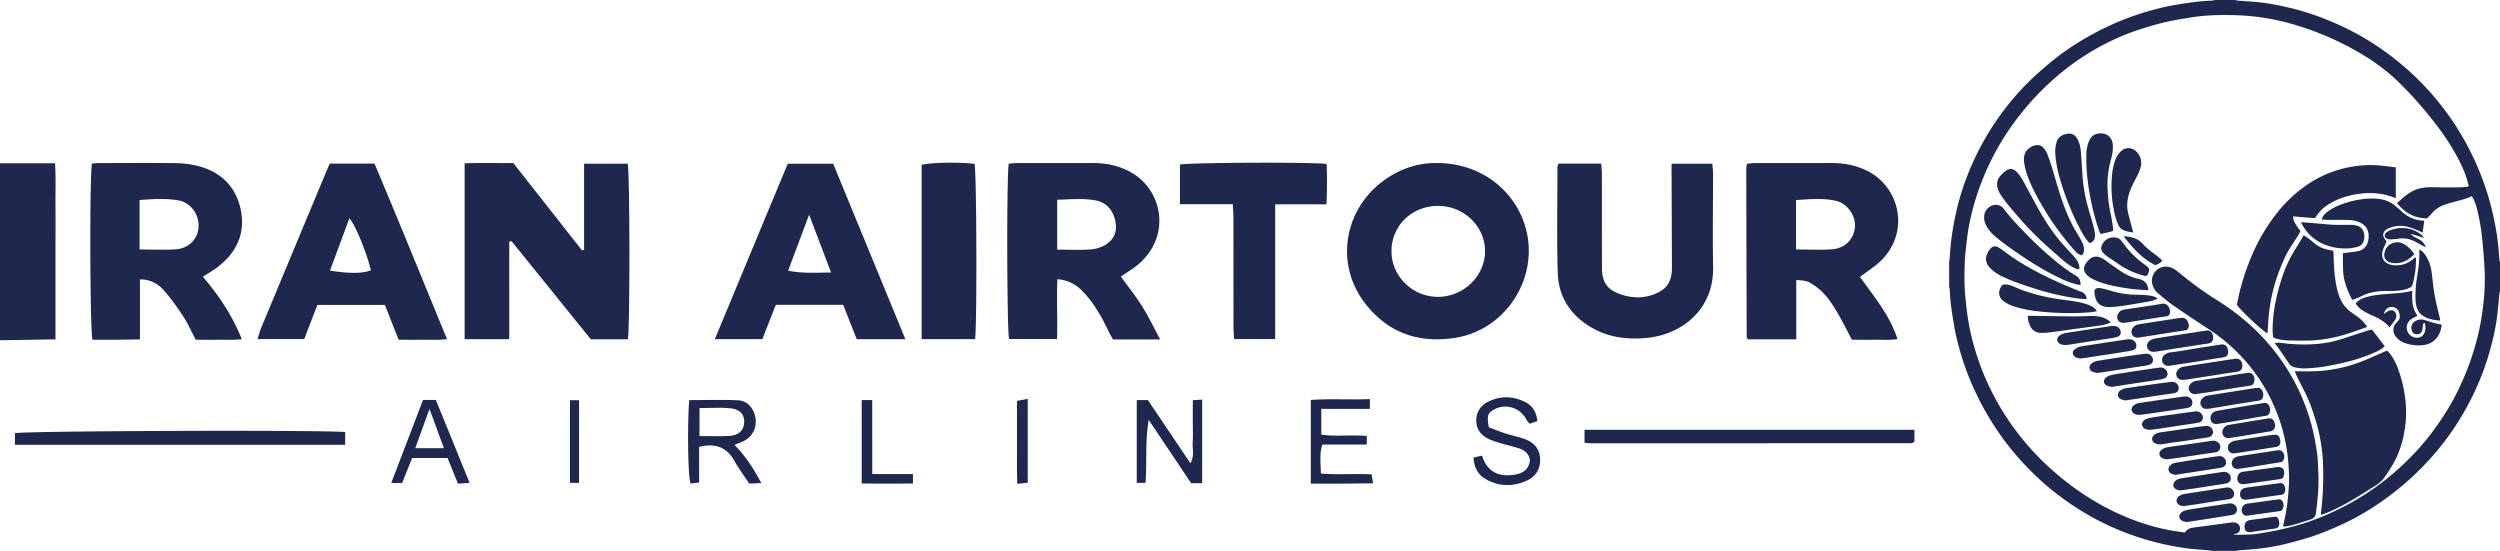<svg xmlns="http://www.w3.org/2000/svg" width="176pt" height="51.707" viewBox="0 0 176 38.78"><defs><clipPath id="a"><path d="M137 0h39v38.781h-39Zm0 0"/></clipPath></defs><path d="M0 11.496h3.875c.063 1.043.023 2.07.031 3.094.008 1.035 0 2.07 0 3.11v6.191c-1.347.023-2.625.043-3.906.062zM35.852 23.879H32.71V11.5c1.129-.047 2.242-.012 3.426-.023 1.605 2.039 3.226 4.097 4.843 6.156l.141-.047v-6.063h3.07c.153.668.164 11.555.012 12.36h-2.61l-5.573-6.899c-.075 0-.102-.007-.122.004-.02.016-.046.043-.046.067zM74.426 17.574c.86 0 1.617.04 2.367-.015.375-.028.777-.16 1.094-.364.562-.367.773-.93.636-1.61-.16-.796-.625-1.331-1.414-1.48-.879-.164-1.773-.062-2.683-.043zm7.254 6.324h-3.328c-.098-.183-.211-.37-.305-.566-.445-.941-.953-1.844-1.645-2.629-.492-.558-1.074-.98-1.96-1.047-.063 1.399.019 2.785-.028 4.211H71.04c-.152-.601-.184-11.43-.023-12.344.18-.015.367-.043.558-.043 1.793-.003 3.59 0 5.383-.003.856 0 1.668.156 2.441.535 2.399 1.172 3.125 4.476.813 6.535-.395.348-.863.617-1.3.926.507.703 1.046 1.379 1.503 2.109.445.703.805 1.465 1.266 2.316M126.441 17.563c.934 0 1.746.046 2.547-.016.907-.067 1.528-.723 1.598-1.555.066-.816-.531-1.687-1.375-1.863-.926-.2-1.863-.098-2.77-.047zm.016 6.328h-3.375c-.031-.028-.055-.043-.07-.067-.02-.02-.043-.043-.043-.066q-.022-5.928-.031-11.863c0-.106.027-.215.046-.368.211-.02.399-.047.586-.047 1.793-.003 3.59 0 5.387-.003.856 0 1.668.156 2.441.523 2.274 1.078 3.118 4.21 1.079 6.297-.446.457-1.008.793-1.536 1.2.489.671 1.008 1.355 1.485 2.07.457.695.87 1.417 1.156 2.3-.582.098-1.11.04-1.629.051-.527.012-1.058 0-1.578 0-.355-.664-.664-1.293-1.016-1.895-.425-.73-.894-1.43-1.613-1.914-.46-.316-.555-.351-1.289-.398zM9.828 17.563c.883 0 1.715.042 2.543-.012.922-.067 1.547-.715 1.606-1.54.062-.894-.528-1.75-1.43-1.906-.899-.156-1.817-.093-2.719-.023zm4.453 1.917c1.137 1.336 2.067 2.723 2.746 4.399-.578.074-1.093.031-1.609.039-.531.008-1.063 0-1.637 0-.293-.55-.539-1.117-.87-1.625-.427-.652-.88-1.297-1.4-1.879a2.16 2.16 0 0 0-1.66-.746v4.227c-.59.007-1.14.02-1.687.023-.559.004-1.113 0-1.652 0-.184-.676-.211-11.488-.04-12.402.15-.012.31-.036.473-.036 1.848-.003 3.7-.02 5.547.008a6.4 6.4 0 0 1 1.653.254c1.601.48 2.574 1.602 2.84 3.223.261 1.61-.419 2.898-1.704 3.867-.289.219-.61.395-1 .648M97.96 17.684c0 1.773 1.5 3.234 3.302 3.214 1.804-.02 3.308-1.507 3.285-3.253-.024-1.73-1.488-3.137-3.281-3.149-1.86-.012-3.301 1.383-3.305 3.188m3.228-6.204c3.023-.007 5.55 1.918 6.257 4.715.868 3.434-1.465 7.02-4.965 7.582-2.59.418-4.773-.336-6.39-2.437-2.195-2.848-1.438-6.875 1.66-8.86 1.059-.683 2.23-1.03 3.438-1M23.23 19.05c1.403.223 2.332.208 2.88-.023-.301-1.257-1.098-3.215-1.516-3.652zm-.015-7.534h3.148c1.715 4.043 3.375 8.16 5.106 12.355-.602.086-1.149.04-1.692.047-.558.008-1.113 0-1.71 0-.337-.84-.649-1.637-.97-2.45h-4.753a522 522 0 0 0-.926 2.4h-3.281c.082-.263.129-.493.218-.708 1.45-3.492 2.907-6.98 4.36-10.469.16-.386.324-.77.5-1.175M55.484 19.055c1.047.215 1.973.133 3.024.129-.524-1.38-1-2.633-1.547-4.067-.523 1.399-.98 2.617-1.477 3.938m8.254 4.824h-3.422a525 525 0 0 1-.957-2.422h-4.738c-.309.781-.625 1.582-.953 2.418h-3.344c1.723-4.145 3.418-8.227 5.133-12.348h3.2zM109.727 11.516h3c.015.242.046.48.046.718.004 2.188 0 4.375.004 6.563 0 1.121.38 1.633 1.442 1.965.719.222 1.433.238 2.148-.016.945-.336 1.336-.875 1.336-1.894-.004-2.157-.016-4.317-.023-6.477-.004-.27 0-.543 0-.855h2.87c.016.25.048.464.048.683.004 2.188-.04 4.375.007 6.559.07 3.082-2.28 4.843-4.796 5.039-1.25.097-2.465-.04-3.59-.645-1.582-.855-2.504-2.18-2.555-3.972-.07-2.465-.02-4.934-.02-7.399 0-.078.043-.156.083-.27M93.383 14.383h-3.61v9.488H86.88c-.016-.293-.043-.59-.043-.887-.004-2.55 0-5.101-.004-7.652 0-.3-.027-.602-.043-.957h-3.723v-2.79c.614-.14 9.043-.187 10.325-.046.043.895.035 1.8-.008 2.844M64.883 23.875V11.609c.574-.171 2.625-.21 3.726-.074.145.606.18 11.32.036 12.34zM1.05 31.316v-.82c.65-.164 21.278-.234 23.25-.082v.902zM134.777 30.258v.812c-.02.024-.035.047-.054.067a.3.3 0 0 1-.075.035c-.023.012-.05.027-.078.027-7.515.004-15.035.008-22.55.008-.137 0-.278-.02-.47-.035v-.914zM84.633 34.016h-.778q-1.495-2.233-2.984-4.453c-.262 1.484-.117 2.945-.226 4.433h-.618v-5.832h.785l2.993 4.45c.293-.512.136-.989.16-1.438.031-.504.008-1.008.008-1.512v-1.488c.199-.016.406-.028.66-.047zM49.246 28.727v1.972c.719 0 1.387.024 2.055-.008.687-.03 1.054-.37 1.09-.93.03-.566-.286-.952-.985-1.019-.687-.066-1.386-.015-2.16-.015m-.726-.559c1.187 0 2.328-.04 3.464.016.61.027 1.055.535 1.184 1.144.145.664-.125 1.32-.703 1.664-.215.125-.457.203-.754.332.77.778 1.344 1.668 1.887 2.684-.325.015-.567.023-.848.039-.36-.543-.746-1.055-1.055-1.613-.55-.98-1.36-1.243-2.476-.977v2.512c-.25.031-.434.05-.586.07-.196-.191-.254-3.934-.113-5.871M107.707 32.414c-.074-.516-.398-.727-.785-.855-.426-.137-.867-.235-1.293-.36a6 6 0 0 1-.793-.281c-.55-.25-.898-.668-.906-1.297-.004-.617.316-1.086.851-1.348.887-.433 1.793-.398 2.664.067.477.254.707.695.793 1.3-.18.063-.37.13-.558.192-.086-.11-.153-.164-.188-.234-.426-.91-1.539-1.25-2.383-.727-.382.234-.437.426-.296 1.207.351.133.753.3 1.171.438.454.144.922.234 1.368.398.625.23 1.035.668 1.07 1.367.039.723-.309 1.278-.942 1.559-.996.441-2.023.426-2.972-.164-.5-.309-.727-.82-.778-1.457.211-.051.387-.094.606-.145.336 1.067 1.059 1.485 2.121 1.367.64-.074 1.148-.28 1.25-1.027M92.281 34.047v-5.89c1.38-.102 2.742 0 4.16-.063v.691H93.02v1.809c1.039.164 2.101-.004 3.203.097v.606H93.09c-.219.691-.106 1.324-.098 2.039 1.184.098 2.352 0 3.57.059.032.18.06.359.106.632-.77.004-1.492.016-2.207.02-.7.004-1.395 0-2.18 0M29.234 31.555h2.02c-.344-.926-.656-1.782-1.016-2.766-.36.984-.668 1.84-1.004 2.766m2.274.687h-2.492l-.707 1.762h-.766c.762-1.988 1.496-3.91 2.238-5.848h.903c.785 1.926 1.562 3.836 2.375 5.836-.317.024-.551.035-.817.055-.246-.602-.476-1.168-.734-1.805M61.406 33.375h2.867v.66c-1.183.02-2.37.016-3.609 0v-5.87h.742zM72.355 28.082v5.898c-.214.024-.425.047-.738.079-.039-.993-.015-1.934-.02-2.875-.003-.954 0-1.907 0-2.961.22-.043.442-.082.758-.141M40.766 33.996h-.641v-5.824h.64z" style="stroke:none;fill-rule:nonzero;fill:#1e284f;fill-opacity:1"/><g clip-path="url(#a)"><path d="m157.246 37.613.012.028c.222 0 .453.007.68 0 .292-.008.593-.004.882-.047a28 28 0 0 0 1.508-.266c.734-.156 1.461-.344 2.172-.586a18.7 18.7 0 0 0 4.77-2.465 18 18 0 0 0 1.882-1.55q.769-.719 1.45-1.52a19 19 0 0 0 1.668-2.316c.5-.809.921-1.66 1.285-2.543a19 19 0 0 0 .882-2.692c.172-.703.293-1.418.375-2.14.079-.664.13-1.332.118-2a20 20 0 0 0-.063-1.282c-.027-.441-.07-.882-.11-1.32a15 15 0 0 0-.32-1.977c-.074-.324-.164-.648-.32-.949-.027-.058-.066-.113-.101-.172-.043.016-.067.024-.086.036-.325.14-.668.23-1.008.32-.258.062-.512.14-.766.223a2 2 0 0 0-1 .68c-.086.105-.191.195-.293.296-.879-.008-1.562-.379-2.113-1.074.184-.16.352-.32.531-.465.313-.254.649-.457 1.04-.559a3.4 3.4 0 0 1 .882-.093c.707.008 1.414.03 2.117 0 .157-.008.313-.032.47-.047 0-.035.003-.051 0-.07-.157-.696-.442-1.34-.77-1.965a17.6 17.6 0 0 0-1.438-2.223 28 28 0 0 0-2.543-2.922c-.988-1-2.125-1.8-3.351-2.476a21 21 0 0 0-2.848-1.305 19 19 0 0 0-1.93-.606 16.4 16.4 0 0 0-2.812-.46c-.555-.04-1.11-.051-1.664-.047-.762.004-1.524.054-2.278.183-.543.09-1.082.172-1.617.293-.484.106-.965.25-1.437.39a16.9 16.9 0 0 0-4.528 2.114 18 18 0 0 0-2.316 1.82c-.707.66-1.367 1.36-1.969 2.121a18.5 18.5 0 0 0-1.59 2.325 18.6 18.6 0 0 0-1.207 2.539q-.432 1.113-.707 2.273a14 14 0 0 0-.328 1.88c-.043.433-.113.862-.129 1.296-.031.832-.055 1.664.024 2.496.046.496.093.992.168 1.484.109.766.285 1.524.5 2.266a18.167 18.167 0 0 0 3.402 6.422c.582.71 1.215 1.371 1.89 1.984.711.645 1.461 1.242 2.262 1.778a18 18 0 0 0 3.262 1.742c.953.383 1.934.68 2.95.867.339.063.683.105 1.026.16a.68.68 0 0 1 .458-.32c.113-.027.222-.04.335-.055.458-.062.915-.12 1.368-.183.394-.051.789-.11 1.18-.157a.7.7 0 0 1 .296.043c.156.051.266.254.25.426-.012.172-.12.285-.308.328-.051.012-.098.028-.145.04m-20.027-17.43v-1.816c.011-.047.035-.094.035-.14.05-.907.156-1.805.336-2.7.16-.82.37-1.632.64-2.425q.573-1.667 1.438-3.204a19 19 0 0 1 3.168-4.152c.426-.422.879-.816 1.336-1.203.98-.84 2.055-1.547 3.187-2.16a19.3 19.3 0 0 1 4.125-1.664c.453-.121.903-.239 1.364-.324.597-.11 1.203-.2 1.808-.274.38-.05.77-.058 1.153-.086.039-.004.078-.023.12-.035h1.438c.04.012.078.031.121.035.492.04.98.07 1.469.117.668.063 1.324.188 1.977.336 1.082.242 2.132.582 3.16 1.016 1 .418 1.965.914 2.879 1.496a19.38 19.38 0 0 1 8.511 11.996c.149.633.262 1.274.348 1.914.063.457.086.918.129 1.375.004.067.023.13.039.195v2.008q-.025.099-.04.196c-.054.507-.093 1.02-.155 1.523a16 16 0 0 1-.352 1.855 19 19 0 0 1-.93 2.817 19.4 19.4 0 0 1-1.906 3.476 19.3 19.3 0 0 1-2.43 2.868 19.4 19.4 0 0 1-2.613 2.144 18 18 0 0 1-3.117 1.738c-.562.247-1.129.477-1.707.668-.598.2-1.21.356-1.816.512-.614.156-1.239.258-1.864.332-.492.059-.992.086-1.488.125-.047.008-.094.028-.14.04h-1.743c-.058-.012-.117-.036-.176-.04-.496-.043-.996-.066-1.488-.129a19.2 19.2 0 0 1-6.515-2.078 19 19 0 0 1-2.165-1.351 20 20 0 0 1-1.8-1.465 20 20 0 0 1-2.446-2.707 20 20 0 0 1-2-3.332 18.7 18.7 0 0 1-1.168-3.13c-.125-.445-.238-.89-.32-1.34a31 31 0 0 1-.281-1.792c-.047-.367-.059-.742-.086-1.113 0-.04-.024-.078-.035-.121" style="stroke:none;fill-rule:nonzero;fill:#1e284f;fill-opacity:1"/></g><path d="M163.398 36.246c0-.078-.007-.14 0-.203.153-1.18.184-2.363.137-3.55a11 11 0 0 0-.117-1.126 11 11 0 0 0-.336-1.57c-.219-.75-.469-1.488-.82-2.192-.196-.39-.395-.773-.586-1.164-.043-.09-.074-.183-.125-.304h.215q.381.005.77.004c.82 0 1.624-.086 2.417-.282.61-.144 1.195-.355 1.774-.601.414-.176.828-.363 1.242-.547l.078-.027c.148.109.25.265.348.414.25.379.414.797.55 1.222q.265.811.371 1.657a7.832 7.832 0 0 1-.48 3.95c-.242.596-.586 1.128-.95 1.655a2.2 2.2 0 0 1-.64.598c-.766.48-1.52.968-2.316 1.39-.438.23-.875.446-1.34.614-.059.02-.117.039-.192.062" style="stroke:none;fill-rule:nonzero;fill:#1e284f;fill-opacity:1"/><path d="M160.73 37.07c.024-.129.04-.234.067-.336.11-.5.2-1 .254-1.507.062-.579.11-1.153.097-1.735a14 14 0 0 0-.14-1.715 12.2 12.2 0 0 0-.684-2.629 12.2 12.2 0 0 0-2.234-3.722 12.6 12.6 0 0 0-2.688-2.313c-.8-.523-1.601-1.054-2.386-1.597-.375-.258-.72-.555-1.067-.848a1.25 1.25 0 0 1-.41-.602c-.172-.55.16-1.152.723-1.273.347-.074.664.031.941.242.25.188.492.395.738.59.637.508 1.297.98 1.989 1.41.863.54 1.687 1.133 2.441 1.813a14.655 14.655 0 0 1 3.453 4.602c.39.823.703 1.683.934 2.57.152.593.262 1.19.351 1.796.043.313.07.63.082.942.024.449.04.894.032 1.34-.008.43-.055.859-.09 1.285-.024.25-.063.5-.094.75-.027.242-.176.375-.398.445-.387.121-.77.25-1.157.363-.172.051-.355.082-.535.114-.062.015-.133.011-.219.015M168.664 11.781v2.16c-.05-.015-.098-.023-.144-.039-.79-.308-1.602-.37-2.434-.257-.691.093-1.356.285-1.969.628-.297.172-.578.368-.8.625-.126.141-.231.301-.352.461-.5-.039-1.016-.082-1.528-.125q-.044.323.508 1.016c-.054.188-.172.355-.28.52-.294.449-.599.89-.821 1.382-.328.723-.614 1.461-.805 2.235a12.4 12.4 0 0 0-.324 1.879c-.031.343-.05.691-.07 1.035q-.008.081-.016.168c-.324-.145-1.844-1.567-2.152-2.012.043-.207.082-.43.132-.648.227-.985.54-1.946.942-2.868a13 13 0 0 1 1.847-3.07 9.6 9.6 0 0 1 1.778-1.691 7.9 7.9 0 0 1 3.097-1.387c.7-.148 1.41-.203 2.125-.152.415.027.825.09 1.266.14" style="stroke:none;fill-rule:nonzero;fill:#1e284f;fill-opacity:1"/><path d="M162.176 16.559c.125.086.242.156.351.238q.177.128.336.273c.352.317.77.477 1.227.547q.054.01.11.02c.019.004.034.015.062.031.008.09.023.18.023.273.012.606.043 1.211.133 1.809.074.488.176.969.402 1.414.18.36.442.64.77.863.281.192.562.387.793.641.094.102.176.215.277.344-.148.05-.27.097-.39.14-.551.2-1.106.391-1.672.535-.48.118-.961.204-1.453.25-.7.067-1.399.043-2.098.028a3.3 3.3 0 0 1-.871-.152c-.047-.016-.094-.043-.145-.067a4.5 4.5 0 0 1-.035-.793c.031-.836.168-1.656.379-2.46.223-.856.504-1.692.934-2.47.183-.335.398-.66.593-.988.086-.144.168-.293.274-.476" style="stroke:none;fill-rule:nonzero;fill:#1e284f;fill-opacity:1"/><path d="M169.773 20.18a1.6 1.6 0 0 1-.64.238c-.332.059-.664.07-1 .066a5 5 0 0 0-1.149.102c-.246.055-.48.144-.71.254-.18.082-.368.16-.555.238-.031.012-.07.016-.125.027-.07-.14-.145-.277-.207-.421-.211-.473-.383-.961-.422-1.48-.024-.294-.02-.583-.024-.872-.004-.164 0-.328 0-.508.168-.023.317-.039.465-.058.192-.024.387-.043.578-.082.442-.09.68-.372.75-.813a1.4 1.4 0 0 0 0-.469c-.066-.363-.28-.597-.605-.742a2.2 2.2 0 0 0-.828-.176c-.492-.007-.985-.004-1.477-.007-.125-.004-.246-.016-.383-.028.063-.23.211-.375.371-.504.266-.222.57-.375.887-.504a6.8 6.8 0 0 1 1.735-.433c.39-.047.78-.047 1.168.015.367.063.703.204.992.442a8 8 0 0 1 .472.41c.422.402.926.625 1.508.656.024 0 .047.012.09.02-.035.27-.07.531-.11.82-.16-.07-.3-.129-.437-.187a3.4 3.4 0 0 0-.804-.258 2.05 2.05 0 0 0-1.22.176.6.6 0 0 0-.124.082c-.215.18-.246.382-.098.617.05.074.11.14.149.199-.094.21-.204.406-.266.613-.2.645.223.992.703 1.051.594.07 1.11-.105 1.54-.527.007-.008.019-.012.042-.028.047.055.047.121.047.188a6.6 6.6 0 0 1-.234 1.7c-.02.066-.051.128-.079.183M166.988 23.203c.301.39.594.777.899 1.172-.063.05-.106.094-.157.133-.242.176-.511.293-.785.406-.937.395-1.925.633-2.922.824a11 11 0 0 1-1.628.192 3 3 0 0 1-.864-.075.6.6 0 0 1-.39-.27c-.262-.394-.536-.78-.801-1.17-.063-.087-.137-.165-.203-.247a.93.93 0 0 1 .457-.027c.742.101 1.48.132 2.226.093a8.2 8.2 0 0 0 2.254-.437c.528-.176 1.055-.344 1.582-.516.102-.031.207-.047.332-.078M146.57 17.973a.8.8 0 0 1-.472-.285c-.817-.926-1.559-1.903-2.184-2.961-.406-.684-.797-1.375-1.09-2.118a5 5 0 0 1-.324-1.16c-.031-.246-.023-.488.094-.719a.4.4 0 0 1 .062-.113c.211-.226.457-.394.781-.402a.51.51 0 0 1 .391.164c.145.144.246.32.32.512.11.293.215.59.305.89.192.614.36 1.235.555 1.844.254.805.554 1.594.953 2.34.144.265.309.52.457.781.117.203.23.406.277.637.047.215.035.414-.125.59M146.371 18.969a1.3 1.3 0 0 1-.492-.188c-.313-.176-.578-.402-.844-.636-.465-.41-.93-.813-1.383-1.235a23 23 0 0 1-1.675-1.773c-.395-.457-.793-.914-1.125-1.422a1.6 1.6 0 0 1-.235-.535c-.054-.27-.012-.52.156-.735a2.4 2.4 0 0 1 .387-.383c.324-.25.606-.214.89.118.15.172.27.363.384.562.296.535.578 1.074.87 1.613.454.844.962 1.66 1.555 2.41.286.36.606.696.91 1.036.176.191.368.367.489.601.094.176.156.356.113.567M147.117 17.121c-.082-.09-.168-.172-.238-.27-.23-.316-.41-.663-.586-1.011A19 19 0 0 1 145 12.52a8 8 0 0 1-.309-1.727 2.4 2.4 0 0 1 .086-.766c.098-.343.34-.52.672-.593.395-.086.613.02.813.375.144.265.203.554.23.851.051.59.082 1.18.121 1.77q.05.633.168 1.254c.14.734.375 1.437.574 2.152.07.258.137.512.133.781-.008.242-.117.403-.37.504" style="stroke:none;fill-rule:nonzero;fill:#1e284f;fill-opacity:1"/><path d="M168.234 23.027c-.02-.011-.035-.015-.043-.023-.336-.387-.77-.621-1.234-.817a5 5 0 0 1-.617-.324c-.203-.12-.36-.297-.5-.484.082-.149.215-.227.344-.297.199-.113.418-.172.64-.227.446-.105.899-.125 1.348-.168.516-.046 1.031-.058 1.535-.195.027-.004.063 0 .113 0-.015.606-.02 1.203.36 1.711-.063.09-.153.106-.227.149-.148.082-.3.164-.394.312a.7.7 0 0 0-.094.184.72.72 0 0 0 .707.93c.246-.005.414-.133.512-.352.082-.188.074-.383.05-.578-.004-.04-.035-.075-.058-.121-.074.039-.086.097-.098.16-.016.105-.023.21-.043.32-.039.227-.226.352-.457.32a.31.31 0 0 1-.266-.21c-.136-.337-.003-.602.27-.731a.77.77 0 0 1 .55-.07c.06.015.126.03.184.05.352.118.704.227 1.079.282-.036.367-.145.695-.38.976-.245.29-.57.434-.937.473a2.8 2.8 0 0 1-1.375-.188 1.3 1.3 0 0 1-.535-.406c-.176-.226-.227-.48-.121-.746.039-.098.117-.176.183-.262.051-.07.125-.125.168-.203.118-.199.004-.64-.187-.773-.363-.246-.79-.074-.89.386.07-.046.12-.085.171-.12.113-.075.227-.141.363-.141q.171-.001.258.133.158.217.047.464a.7.7 0 0 1-.074.13c-.113.152-.23.3-.352.456M146.48 20.063c-.07-.008-.117-.012-.167-.02a5.4 5.4 0 0 1-1.223-.43c-1.102-.515-2.125-1.152-3.121-1.84a18 18 0 0 1-1.528-1.148c-.293-.25-.543-.543-.683-.91a1.1 1.1 0 0 1-.043-.668c.082-.336.453-.664.86-.625.155.02.28.07.394.172.039.039.082.078.113.125.457.617.996 1.168 1.531 1.722a25 25 0 0 0 1.575 1.497c.57.492 1.148.964 1.785 1.367q.075.051.164.097a.6.6 0 0 1 .32.48c.004.052.012.098.023.18M148.766 16.254c-.286.105-.586.14-.875.223-.121-.215-.184-.434-.25-.645a18 18 0 0 1-.555-2.336 16 16 0 0 1-.172-1.387c-.035-.382-.039-.765-.039-1.152-.004-.316.05-.625.152-.926q.043-.117.102-.222a.77.77 0 0 1 .586-.407c.316-.043.601.008.82.266.125.14.188.312.203.5.035.375-.039.738-.133 1.098-.164.593-.25 1.199-.238 1.812.016.676.086 1.344.23 2.008.071.316.114.644.165.965.008.062.004.125.004.203M146.902 21.043c-.261.023-.511-.016-.761-.05a18 18 0 0 1-3.118-.747c-.64-.207-1.28-.422-1.89-.703-.313-.14-.613-.3-.871-.527a1.7 1.7 0 0 1-.274-.286c-.215-.293-.222-.605-.062-.925a1.7 1.7 0 0 1 .187-.285c.157-.184.348-.23.559-.114.183.106.355.235.527.364.68.515 1.41.949 2.16 1.347.938.5 1.907.922 2.887 1.32q.112.05.23.086c.247.079.395.235.426.52" style="stroke:none;fill-rule:nonzero;fill:#1e284f;fill-opacity:1"/><path d="M150.184 16.363c-.286-.031-.54-.078-.77-.199a.65.65 0 0 1-.27-.309c-.144-.28-.222-.59-.292-.894a8.4 8.4 0 0 1-.192-2.254c.02-.43.067-.855.195-1.27.086-.273.204-.527.407-.738.43-.445.953-.289 1.242.086.238.313.293.672.184 1.043-.06.192-.141.379-.231.559-.219.43-.465.851-.594 1.324-.11.414-.148.832-.05 1.254.09.39.203.777.304 1.168.02.066.04.133.067.23M147.617 21.918c-.207.027-.379.059-.554.074q-.981.075-1.965.04-.885-.023-1.77-.134a8.3 8.3 0 0 1-1.512-.316c-.296-.098-.578-.219-.816-.426-.328-.289-.316-.644-.129-.972a.29.29 0 0 1 .277-.16c.192 0 .364.054.536.12.3.118.601.254.914.36a13 13 0 0 0 1.898.484c.41.075.824.121 1.234.18.458.066.91.137 1.34.312.184.07.356.165.48.32.02.024.032.052.067.118M161.988 15.637c.27.023.512.043.758.062q.551.046 1.11.098c.515.047 1.03.035 1.55.031.149 0 .305.008.45.04.421.085.57.394.593.71a1 1 0 0 1-.043.371.57.57 0 0 1-.398.414 3.1 3.1 0 0 1-1.082.125 3.9 3.9 0 0 1-1.34-.297 3.1 3.1 0 0 1-1.598-1.554M151.25 20.426h-.145a14.5 14.5 0 0 1-2.32-.301c-.5-.11-.988-.242-1.445-.473a1.4 1.4 0 0 1-.469-.347c-.207-.239-.191-.489-.055-.715.075-.125.172-.238.278-.332.226-.207.492-.238.773-.13.207.079.367.22.543.345.328.23.653.468.992.683.36.227.75.395 1.164.48.43.09.63.356.684.79M170.328 17.57c.18.09.3.223.406.375.262.371.399.793.457 1.246.082.641.133 1.29.274 1.926q.137.615.285 1.23.025.101.043.196c-.023.012-.035.027-.043.027-.43-.043-.852-.117-1.215-.367a1 1 0 0 1-.363-.473 1.8 1.8 0 0 1-.117-.554 8 8 0 0 1 .097-1.621c.098-.621.192-1.246.168-1.88-.004-.03.004-.058.008-.105M148.605 22.691c-.246.125-.476.18-.71.215-.57.086-1.137.157-1.708.235-.574.078-1.144.164-1.718.238-.25.031-.504.058-.754.055-.414-.004-.703-.207-.844-.606a1.6 1.6 0 0 1-.117-.59c.082-.004.152-.008.226-.008.895.016 1.79.036 2.684.043.41.004.82.004 1.23-.02.266-.015.532-.015.793.017.336.043.637.175.918.421M151.293 18.922c.023.164-.047.305-.102.437-.078.075-.156.078-.238.055-.207-.062-.414-.117-.61-.195a5.7 5.7 0 0 1-1.202-.633c-.27-.188-.543-.363-.813-.55a2 2 0 0 1-.266-.24c-.148-.151-.171-.335-.09-.526.188-.422.579-.641 1.067-.528a.6.6 0 0 1 .316.227c.09.11.172.218.254.332.36.488.793.894 1.278 1.254.144.11.308.199.406.367M152.664 25.758c-.21-.008-.375-.113-.434-.285a.47.47 0 0 1 .18-.516.9.9 0 0 1 .403-.152c.277-.032.546-.075.824-.117q.762-.126 1.523-.25.604-.093 1.195-.184c.211-.035.38.047.458.246.035.09.054.195.05.293-.004.195-.11.316-.3.355-.223.043-.45.07-.672.106l-1.36.223-1.55.234zM153.668 26.746c-.047-.008-.137-.008-.215-.043-.266-.117-.324-.437-.133-.664.125-.152.297-.207.48-.238.641-.102 1.286-.2 1.927-.297.535-.086 1.07-.16 1.605-.246.441-.074.594.336.508.648-.043.153-.16.23-.32.258q-.979.147-1.958.305c-.55.082-1.097.172-1.644.254-.066.011-.137.015-.25.023M151.605 24.777c-.058-.015-.152-.02-.226-.058-.293-.149-.309-.551-.016-.746a.9.9 0 0 1 .364-.141c.546-.098 1.093-.176 1.64-.262q.99-.153 1.977-.3a.36.36 0 0 1 .37.171c.083.122.11.258.09.399-.027.207-.136.308-.363.344l-.578.086c-.39.062-.785.125-1.175.183-.579.09-1.157.184-1.735.274zM154.082 27.32c.012-.273.273-.468.55-.511q.616-.087 1.231-.184c.575-.09 1.145-.187 1.715-.281q.333-.053.672-.094a.38.38 0 0 1 .434.281c.035.114.05.23.011.352-.047.164-.129.246-.297.27q-.739.11-1.472.226c-.531.086-1.059.176-1.582.258-.227.035-.453.05-.672.097-.285.063-.586-.093-.59-.414M159.059 27.297c.257.172.308.383.261.625-.027.156-.12.258-.289.281-.43.067-.855.133-1.285.203-.473.074-.945.157-1.418.235q-.41.07-.82.132-.084.01-.168.008a.38.38 0 0 1-.387-.226.43.43 0 0 1 .055-.465.67.67 0 0 1 .449-.25l1.566-.246c.543-.086 1.082-.176 1.625-.258.141-.02.286-.027.41-.04M155.617 29.438c0-.25.168-.45.426-.504.195-.04.394-.07.594-.106l1.453-.246c.43-.07.86-.145 1.289-.21.152-.028.27.03.351.163a.61.61 0 0 1 .036.563c-.047.117-.153.164-.27.18-.223.035-.45.07-.672.109-.476.082-.957.168-1.433.25q-.632.106-1.27.207-.041.01-.094.008c-.254 0-.41-.157-.41-.415M146.5 25.234a.74.74 0 0 1-.387-.09c-.222-.136-.258-.382-.054-.55.109-.086.246-.16.382-.192.332-.07.672-.109 1.008-.16.535-.086 1.07-.164 1.606-.246q.345-.054.691-.101a.7.7 0 0 1 .371.03c.113.052.203.126.25.247.086.219.012.414-.215.484-.175.055-.367.074-.554.106q-.576.097-1.157.183l-1.53.235q-.206.03-.411.054M147.66 26.262c-.11-.028-.222-.04-.324-.082-.274-.11-.316-.395-.094-.586.156-.137.348-.18.54-.211q.96-.152 1.921-.297c.426-.063.848-.125 1.274-.176.207-.027.406.008.527.211.137.223.059.461-.184.555-.093.035-.195.05-.297.066l-1.957.305c-.421.066-.847.129-1.27.191-.042.004-.089.004-.132.008 0 .008-.004.012-.004.016M148.633 27.234c-.074-.02-.192-.035-.293-.082-.262-.113-.297-.394-.074-.574a.8.8 0 0 1 .265-.144 4 4 0 0 1 .496-.106 239 239 0 0 1 1.645-.254c.453-.066.906-.14 1.363-.195a.49.49 0 0 1 .52.27c.09.203.027.402-.176.488-.11.047-.23.07-.348.086-.617.097-1.23.187-1.847.28-.446.067-.883.138-1.329.204-.058.012-.125.016-.222.027M145.402 24.305c-.113-.024-.226-.032-.332-.075-.289-.117-.324-.414-.078-.609.192-.144.414-.176.64-.21l1.68-.259 1.325-.199a.8.8 0 0 1 .375.031.47.47 0 0 1 .265.278c.07.187-.011.383-.199.445-.148.05-.305.078-.46.102-.505.082-1.009.152-1.513.23q-.725.112-1.457.23c-.078.012-.16.012-.242.02q-.005.005-.004.016M153.926 23.242c-.586.09-1.184.18-1.781.274l-1.547.246c-.227.035-.41-.035-.489-.192a.47.47 0 0 1 .125-.582.67.67 0 0 1 .297-.148c.79-.13 1.578-.25 2.367-.371q.3-.047.598-.086c.305-.04.48.078.566.37.012.036.016.075.024.11.031.164-.008.258-.16.38M151.871 21.047c-.152.05-.3.121-.46.152-.438.086-.88.156-1.321.23-.297.048-.598.098-.899.134-.25.03-.5.058-.75.054-.496-.004-.859-.234-.96-.8-.016-.094-.036-.188-.032-.282q.007-.223.23-.254a.7.7 0 0 1 .223.008c.235.055.47.106.7.18a6.2 6.2 0 0 0 1.878.281c.27.004.543.02.81.05.206.028.405.079.581.192zM149.61 28.191c-.087-.027-.212-.043-.313-.097-.242-.125-.266-.403-.059-.574.153-.133.344-.18.54-.207q.849-.126 1.699-.247c.449-.062.898-.125 1.347-.18a.5.5 0 0 1 .328.052.44.44 0 0 1 .23.44c-.03.165-.144.274-.343.306-.445.066-.894.128-1.344.195q-.631.1-1.27.195c-.26.04-.523.074-.816.117M155.797 31.02c.14.011.273.046.383.148a.4.4 0 0 1 .113.414c-.043.152-.168.234-.32.258-.254.043-.508.078-.766.117-.418.059-.832.125-1.25.184-.441.066-.887.129-1.328.187a.67.67 0 0 1-.387-.066c-.262-.13-.297-.41-.07-.598a.87.87 0 0 1 .414-.176c.371-.062.746-.11 1.117-.164l1.219-.176zM150.79 29.86c.042-.22.194-.34.394-.395.171-.05.351-.082.535-.11q.726-.106 1.457-.207c.449-.062.898-.128 1.347-.183.184-.024.352.02.47.176.19.257.077.562-.235.62-.235.044-.473.075-.711.11-.652.098-1.305.2-1.961.293-.211.031-.422.066-.637.086a1 1 0 0 1-.297-.016c-.207-.039-.34-.156-.363-.375M155.809 30.402c-.063.274-.153.356-.395.391-.445.07-.894.145-1.344.21-.41.063-.824.11-1.234.169-.188.027-.371.066-.559.09-.18.023-.363.043-.539-.043-.281-.14-.308-.426-.054-.617a.7.7 0 0 1 .359-.153q.766-.116 1.531-.226c.38-.055.762-.114 1.14-.168.2-.028.4-.055.599-.07a.43.43 0 0 1 .406.199c.047.07.066.16.09.218M150.703 29.203c-.207.004-.348-.008-.476-.094-.2-.132-.223-.363-.055-.53a.78.78 0 0 1 .457-.212c.52-.082 1.047-.152 1.566-.23.5-.07.996-.145 1.493-.215a.76.76 0 0 1 .375.023.43.43 0 0 1 .25.242c.093.235-.012.454-.254.516a3 3 0 0 1-.356.063q-1.032.157-2.07.308c-.328.047-.66.09-.93.13M160.176 29.941c-.016.25-.13.387-.375.43q-1.109.183-2.219.371c-.21.035-.422.063-.633.094-.164.023-.304-.012-.406-.145a.43.43 0 0 1-.05-.449.53.53 0 0 1 .41-.324c.202-.04.41-.07.617-.105.351-.06.707-.118 1.058-.176l1.082-.176c.176-.027.332 0 .418.176.047.093.067.199.098.304M152.605 22.254c-.695.105-1.398.215-2.101.324-.274.043-.543.09-.82.133a1.4 1.4 0 0 1-.223.016.397.397 0 0 1-.395-.512c.067-.25.246-.383.485-.422.469-.078.933-.14 1.402-.211.422-.062.848-.125 1.27-.2.191-.03.328.04.433.196a.62.62 0 0 1 .106.445.28.28 0 0 1-.157.23M153.727 35.633c-.07-.016-.16-.024-.243-.055-.28-.101-.34-.422-.113-.621a.9.9 0 0 1 .43-.187 554 554 0 0 1 2.504-.38c.136-.023.273-.042.41-.066.234-.035.441.067.531.27.106.234-.016.492-.27.539-.335.058-.671.105-1.007.156q-.58.095-1.16.184l-1.008.152c-.02.004-.035.004-.074.008M153.965 36.754c-.094-.02-.192-.027-.278-.059-.289-.101-.351-.418-.12-.613a.9.9 0 0 1 .351-.168c.309-.066.621-.11.934-.156.285-.047.57-.086.859-.13.379-.058.758-.12 1.137-.175a1 1 0 0 1 .226-.008.444.444 0 0 1 .403.367c.03.188-.063.36-.247.415-.156.046-.32.062-.484.09l-1.621.257c-.344.051-.684.106-1.027.156-.043.008-.086.008-.133.008zM153.469 34.531c-.078-.023-.2-.043-.301-.101-.2-.121-.219-.364-.063-.535.122-.133.286-.192.454-.22.539-.09 1.082-.171 1.625-.253.437-.07.882-.137 1.324-.2.23-.03.445.09.515.294.086.246-.03.46-.285.515q-.136.028-.277.051c-.543.082-1.082.172-1.625.25-.414.066-.832.121-1.25.18zM153.188 33.422a.7.7 0 0 1-.348-.09.342.342 0 0 1-.098-.52.7.7 0 0 1 .442-.238c.218-.039.445-.07.668-.11q.96-.147 1.921-.296c.157-.023.313-.047.47-.055.206-.011.347.094.433.278.097.207.012.437-.207.504-.153.05-.309.066-.465.09q-.773.123-1.547.242c-.422.066-.848.128-1.27.195M160.117 30.602c.184-.016.301.062.363.207a.8.8 0 0 1 .06.273c0 .23-.114.352-.333.387q-.68.107-1.36.215-.755.116-1.511.226c-.207.035-.387-.055-.457-.215a.43.43 0 0 1 .152-.535.8.8 0 0 1 .328-.137q1.173-.191 2.344-.37c.145-.02.29-.036.414-.051M160.633 32.527l-.64.102q-.923.153-1.845.3c-.191.028-.386.063-.582.079-.214.012-.336-.063-.41-.207a.45.45 0 0 1 .09-.508.64.64 0 0 1 .352-.172q.901-.14 1.808-.277c.274-.04.543-.086.82-.13l.075-.01c.242-.032.367.019.449.183a.52.52 0 0 1-.062.593c-.008.012-.02.016-.055.047M157.938 34.086c-.266.008-.418-.137-.43-.375-.012-.27.144-.465.41-.5q.837-.116 1.668-.227c.242-.03.488-.07.73-.101.34-.043.532.144.489.488-.028.223-.07.332-.348.367-.691.094-1.387.196-2.078.293-.156.024-.313.04-.441.055M158.09 35.18c-.235.004-.375-.125-.387-.34-.016-.274.11-.45.379-.496.34-.059.684-.098 1.027-.145q.493-.07.993-.133.204-.03.41-.054c.125-.016.218.031.289.14a.56.56 0 0 1 .07.434.3.3 0 0 1-.273.25q-.44.058-.88.121l-1.476.211a1 1 0 0 1-.152.012M160.602 35.969c-.375.05-.747.105-1.122.156q-.445.063-.898.125c-.129.02-.262.043-.39.055-.149.02-.27-.055-.333-.196a.46.46 0 0 1 .387-.66c.332-.039.66-.09.992-.136l.953-.13q.103-.01.207-.027a.26.26 0 0 1 .286.133c.129.215.101.477-.082.68M169.969 17.895c-.442.453-.95.718-1.59.609-.441-.074-.633-.426-.469-.844.137-.36.406-.558.781-.601.22-.028.422.054.61.164.273.168.488.394.668.672M158.012 37.113c0-.285.117-.441.351-.488.239-.047.477-.074.711-.105.336-.047.676-.094 1.012-.133.184-.028.27.023.328.199.031.09.05.187.047.277-.012.223-.106.317-.32.348-.555.082-1.114.16-1.664.242-.239.031-.356-.016-.43-.183-.027-.063-.031-.133-.035-.157M152.227 18.34a.85.85 0 0 1-.512.32c-.91-.465-1.57-1.203-2.2-2.008.044-.011.06-.023.075-.023.45.055.89.14 1.215.492.308.336.664.617 1.035.883.137.098.254.219.387.336M170.648 16.742c-.312-.062-.585-.226-.945-.258.082.063.133.114.192.149.14.082.289.152.43.234.222.125.335.266.456.535-.105-.03-.187-.078-.273-.125-.188-.105-.371-.215-.563-.308a1.83 1.83 0 0 0-1.066-.168c-.184.027-.363.039-.547.05a.6.6 0 0 1-.207-.019c-.105-.023-.203-.074-.234-.191-.028-.114.03-.203.109-.27.082-.062.176-.129.273-.164.168-.059.348-.113.528-.133.594-.07 1.14.047 1.62.422q.073.061.138.133.043.054.09.113" style="stroke:none;fill-rule:nonzero;fill:#1e284f;fill-opacity:1"/></svg>